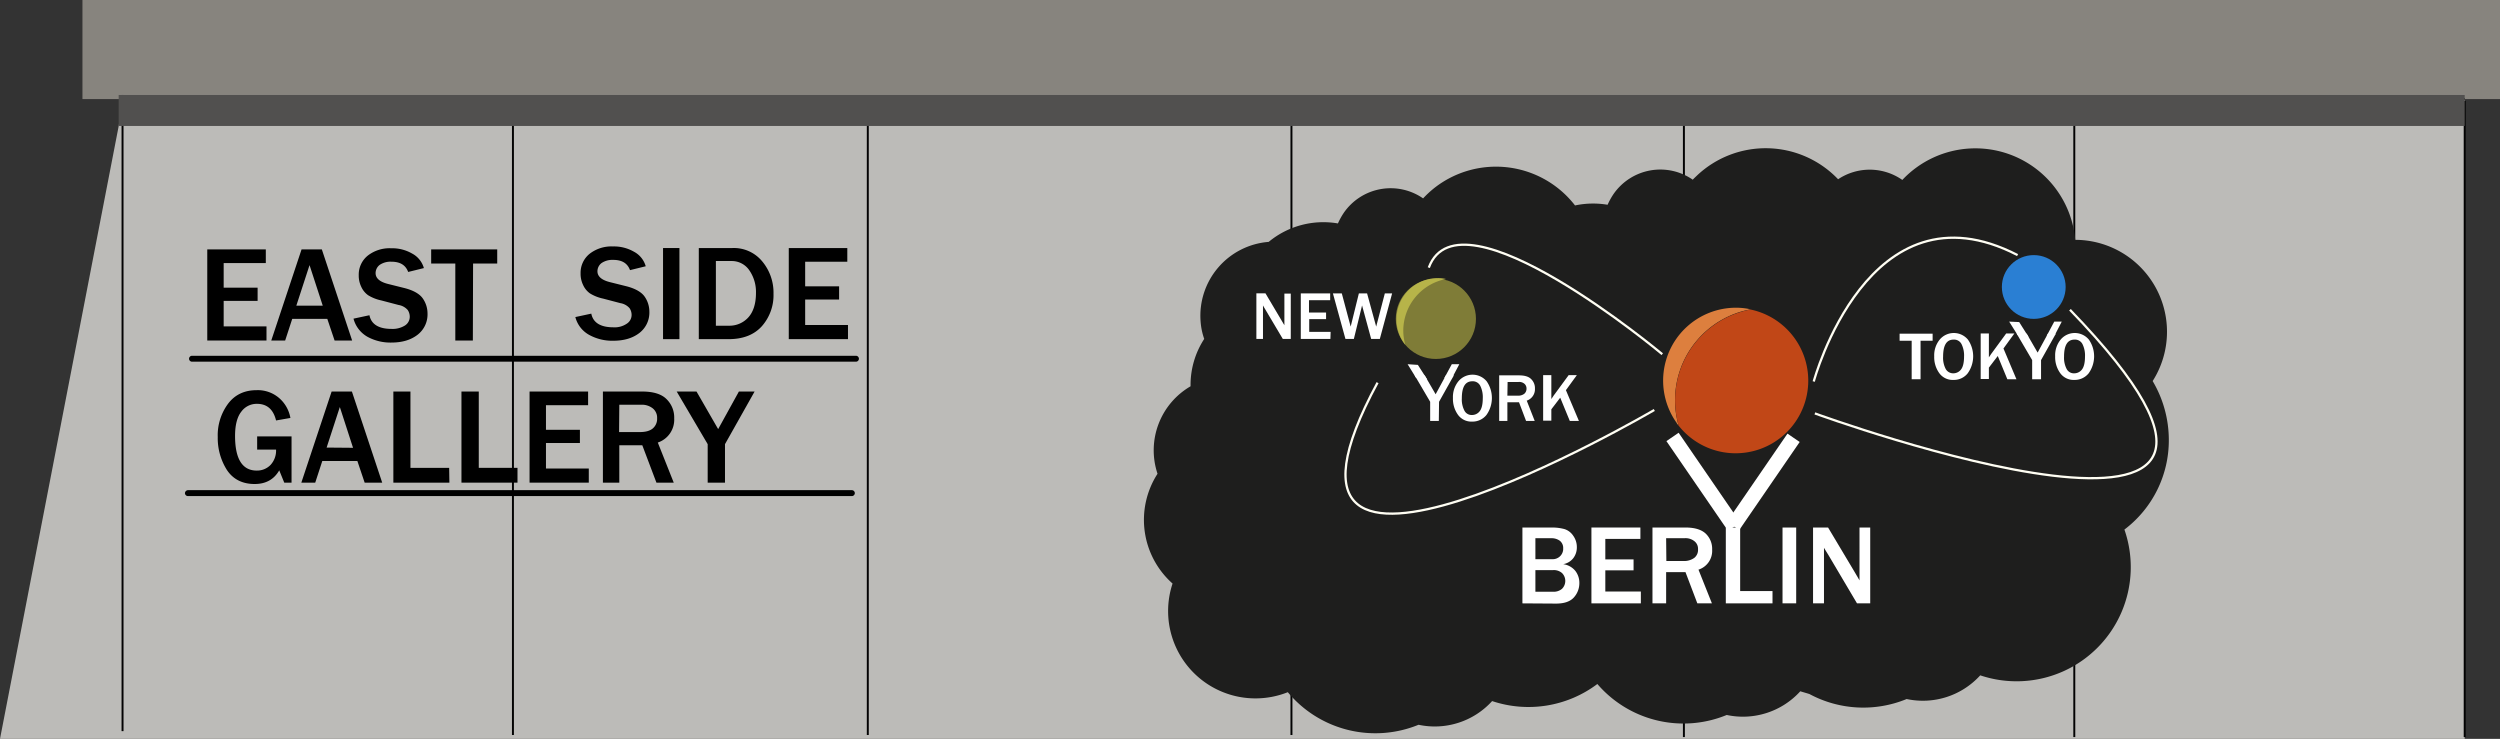 <svg xmlns="http://www.w3.org/2000/svg" viewBox="0 0 1097.6 324.4"><rect x="0" y="0" width="1097.6" height="324.4" fill="#333333" stroke="none"/><defs><style>.cls-1{fill:#bcbbb8;}.cls-2{fill:#87847e;}.cls-12,.cls-3{fill:none;stroke-miterlimit:10;}.cls-3{stroke:#020202;stroke-width:0.86px;}.cls-4{fill:#51504f;}.cls-5{fill:#1e1e1d;}.cls-6{fill:#fff;}.cls-7{fill:#dd7f3e;}.cls-8{fill:#c14717;}.cls-9{fill:#2a7fd3;}.cls-10{fill:#7f7c37;}.cls-11{fill:#b7b449;}.cls-12{stroke:#fffef3;}</style></defs><title>Element 5</title><g id="Ebene_2" data-name="Ebene 2"><g id="Ebene_1-2" data-name="Ebene 1"><g id="Ebene_2-2" data-name="Ebene 2"><g id="EbeneBoden"><g id="Sehenswürdigkeiten"><g id="EastSideGallery"><polygon class="cls-1" points="53.8 41.7 53.8 43.5 52.1 55.4 0 324.4 53.8 324.4 1082.1 324.4 1082.1 41.7 53.8 41.7"/><rect class="cls-2" x="36.2" width="1061.4" height="43.5"/><line class="cls-3" x1="225.2" y1="322.7" x2="225.2" y2="43.5"/><line class="cls-3" x1="53.8" y1="321" x2="53.8" y2="41.7"/><line class="cls-3" x1="381" y1="322.7" x2="381" y2="43.5"/><line class="cls-3" x1="567" y1="322.7" x2="567" y2="43.5"/><line class="cls-3" x1="739.3" y1="323.6" x2="739.3" y2="44.3"/><line class="cls-3" x1="910.7" y1="323.6" x2="910.7" y2="44.3"/><line class="cls-3" x1="1082.1" y1="323.6" x2="1082.1" y2="44.3"/><line class="cls-3" x1="53.8" y1="43.5" x2="225.2" y2="43.5"/><line class="cls-3" x1="225.2" y1="43.5" x2="396.6" y2="43.5"/><line class="cls-3" x1="396.6" y1="43.5" x2="568" y2="43.5"/><line class="cls-3" x1="568" y1="43.5" x2="739.3" y2="43.5"/><line class="cls-3" x1="739.3" y1="43.5" x2="910.7" y2="43.5"/><line class="cls-3" x1="910.7" y1="43.5" x2="1082.1" y2="43.5"/><rect class="cls-4" x="52.1" y="41.7" width="1030" height="13.6"/><path d="M117,149.5H91v-40h25.7v6H98.2v10.8h14.9v5.8H98.2v11.2H117Z"/><path d="M154.6,149.5h-7.7l-3.2-9.5H128.3l-3.1,9.5h-6.1l13.3-40h8.9Zm-12.9-15.3-5.8-17.8-5.8,17.8Z"/><path d="M155.2,139.9l7-1.5c.8,4,4.1,6,9.7,6a10.22,10.22,0,0,0,5.9-1.5,4.53,4.53,0,0,0,2.1-3.8,5.29,5.29,0,0,0-.9-3,6.78,6.78,0,0,0-4-2.2l-7.6-2a18,18,0,0,1-5.8-2.3,9.12,9.12,0,0,1-3-3.7,11.17,11.17,0,0,1-1.1-5.1,10.7,10.7,0,0,1,4-8.6,15.53,15.53,0,0,1,10.2-3.2,17.49,17.49,0,0,1,9.2,2.3,10.43,10.43,0,0,1,5.2,6.4l-6.9,1.7c-1.1-3-3.5-4.5-7.4-4.5a8.39,8.39,0,0,0-5.1,1.4,4.55,4.55,0,0,0-1.8,3.6c0,2.3,1.9,3.9,5.6,4.8l6.8,1.7c4.1,1,6.9,2.6,8.3,4.6a11.56,11.56,0,0,1,2.1,6.7,11.28,11.28,0,0,1-4.4,9.3c-3,2.3-6.8,3.4-11.5,3.4a21,21,0,0,1-10.4-2.5A12.9,12.9,0,0,1,155.2,139.9Z"/><path d="M207.6,149.5h-7.7V115.7H189.3v-6.2h29v6.2H207.7Z"/><path d="M128,191.4v20.5h-3.2l-2.2-5.4q-3.45,6-10.8,6c-5.4,0-9.5-2.1-12.2-6.2a26.11,26.11,0,0,1-4-14.4,23.21,23.21,0,0,1,4.5-14.6q4.5-6,12.6-6a14.33,14.33,0,0,1,9.9,3.5,15,15,0,0,1,4.9,8.7l-6.3,1.1c-1.2-4.9-4-7.3-8.4-7.3a8.31,8.31,0,0,0-6.9,3.5c-1.8,2.3-2.7,5.9-2.7,10.6,0,10.1,3.2,15.2,9.5,15.2a8.23,8.23,0,0,0,6.1-2.5,9.25,9.25,0,0,0,2.4-6.7h-8.3v-5.8H128Z"/><path d="M167.8,211.9h-7.7l-3.2-9.5H141.5l-3.1,9.5h-6.1l13.3-40h8.9ZM155,196.6l-5.8-17.9-5.8,17.8Z"/><path d="M197.3,211.9H172.7v-40h7.5v33.5h17Z"/><path d="M227.2,211.9H202.6v-40h7.6v33.5h17Z"/><path d="M258.5,211.9h-26v-40h25.7v6H239.7v10.8h14.9v5.8H239.7v11.2h18.8Z"/><path d="M295.8,211.9h-7.6L282,195.5H271.9v16.4h-7.2v-40H282c4.8,0,8.4,1.1,10.6,3.3a11.23,11.23,0,0,1,3.4,8.5,10.57,10.57,0,0,1-7.2,10.6Zm-24-22.2h9c2.6,0,4.5-.5,5.8-1.6a5.51,5.51,0,0,0,1.9-4.5,5.25,5.25,0,0,0-1.9-4.3,7.66,7.66,0,0,0-5.2-1.6h-9.5Z"/><path d="M318.3,211.9h-7.6V195l-13.6-23.1h8.7l9.5,16.5,9.1-16.5h6.9l-13,23.1Z"/><path d="M252.6,139.2l7-1.5c.8,4,4.1,6,9.7,6a9.42,9.42,0,0,0,5.9-1.6,4.53,4.53,0,0,0,2.1-3.8,5.29,5.29,0,0,0-.9-3,6.78,6.78,0,0,0-4-2.2l-7.6-2a18,18,0,0,1-5.8-2.3,9.12,9.12,0,0,1-3-3.7,11.17,11.17,0,0,1-1.1-5.1,10.7,10.7,0,0,1,4-8.6,15.53,15.53,0,0,1,10.2-3.2,17.49,17.49,0,0,1,9.2,2.3,10.43,10.43,0,0,1,5.2,6.4l-6.9,1.7c-1.1-3-3.5-4.5-7.4-4.5a8.39,8.39,0,0,0-5.1,1.4,4.55,4.55,0,0,0-1.8,3.6c0,2.3,1.9,3.9,5.6,4.8l6.8,1.7c4.1,1,6.9,2.6,8.3,4.6a11.56,11.56,0,0,1,2.1,6.7,11.28,11.28,0,0,1-4.4,9.3c-3,2.3-6.8,3.4-11.5,3.4a21,21,0,0,1-10.4-2.5A12.47,12.47,0,0,1,252.6,139.2Z"/><path d="M298.3,148.9h-7.2v-40h7.2Z"/><path d="M306.8,148.9v-40h14.7a16.12,16.12,0,0,1,13.1,5.8,21.37,21.37,0,0,1,5,14.3,20.54,20.54,0,0,1-5.1,14.2c-3.4,3.8-8.3,5.7-14.6,5.7Zm7.5-5.9h6a11.13,11.13,0,0,0,8.2-3.6c2.2-2.4,3.4-6,3.4-10.8a16.65,16.65,0,0,0-2.9-9.9,9.32,9.32,0,0,0-7.8-4.1h-6.9Z"/><path d="M372.3,148.9h-26v-40H372v6H353.5v10.8h14.9v5.8H353.5v11.2h18.8Z"/><path class="cls-5" d="M952.2,193.1a50.83,50.83,0,0,0-7.1-25.8,40.35,40.35,0,0,0-34-62A44,44,0,0,0,835.2,79a25,25,0,0,0-28.2-.3,43.92,43.92,0,0,0-62.1-1.5c-.6.6-1.2,1.1-1.7,1.7a25,25,0,0,0-34.8,6.3,31,31,0,0,0-2.6,4.7,38.23,38.23,0,0,0-14.3.3,43.85,43.85,0,0,0-61.6-7.8,45.11,45.11,0,0,0-5.1,4.7A25,25,0,0,0,590,93.4a31,31,0,0,0-2.6,4.7,37.62,37.62,0,0,0-30.4,8.1A32.52,32.52,0,0,0,527.1,141a29.26,29.26,0,0,0,1.6,7.8,37,37,0,0,0-6,20.2v.6A32.5,32.5,0,0,0,508.2,208a37.36,37.36,0,0,0,6.6,48.2,38.35,38.35,0,0,0,50.6,47.7,50,50,0,0,0,57.4,14.3,34,34,0,0,0,32.3-10.4,50.29,50.29,0,0,0,46.2-7.5,49.85,49.85,0,0,0,56.8,13.6,34,34,0,0,0,32.3-10.4c1.3.4,2.7.8,4,1.2a49.94,49.94,0,0,0,42.7,2.2,34,34,0,0,0,32.3-10.4,50.12,50.12,0,0,0,63.3-64A49.07,49.07,0,0,0,952.2,193.1Z"/><path class="cls-6" d="M668.4,264.9V231.6h13a20.75,20.75,0,0,1,5.5.7,7.26,7.26,0,0,1,3.8,2.9,8.57,8.57,0,0,1,1.6,5.1,7.71,7.71,0,0,1-1.6,4.8,7.19,7.19,0,0,1-4.4,2.6,8.26,8.26,0,0,1,5.3,2.9,8.49,8.49,0,0,1,1.8,5.3,9.31,9.31,0,0,1-2.5,6.5c-1.7,1.8-4.3,2.6-7.8,2.6Zm5.7-19.4h7.3a4.58,4.58,0,0,0,4.9-4.2v-.5a4,4,0,0,0-1.5-3.4,6.06,6.06,0,0,0-3.5-1.1h-7.2Zm0,14.3h7.8a5.59,5.59,0,0,0,3.9-1.3,4.89,4.89,0,0,0,0-6.9h0a5.44,5.44,0,0,0-3.9-1.3h-7.8Z"/><path class="cls-6" d="M720.4,264.9H698.7V231.6h21.5v5H704.8v9h12.4v4.8H704.8v9.3h15.6Z"/><path class="cls-6" d="M751.6,264.9h-6.4L740,251.2h-8.5v13.7h-6V231.6H740c4,0,7,.9,8.9,2.7a9.2,9.2,0,0,1,2.8,7,8.66,8.66,0,0,1-6,8.8Zm-20-18.6h7.5a7.52,7.52,0,0,0,4.8-1.4,4.48,4.48,0,0,0,1.6-3.8,4.18,4.18,0,0,0-1.6-3.5,6.22,6.22,0,0,0-4.4-1.3h-8Z"/><path class="cls-6" d="M778.2,264.9H757.7V231.6H764v27.9h14.2Z"/><path class="cls-6" d="M788.6,264.9h-6V231.6h6Z"/><path class="cls-6" d="M821.1,264.9h-5.8l-12.6-21.3-1-1.6-.9-1.5v24.4H796V231.6h6.6l11.7,19.6,2.1,3.6V231.6h4.7Z"/><rect class="cls-6" x="744.57" y="187.61" width="6.5" height="47.8" transform="translate(11.6 460.41) rotate(-34.47)"/><rect class="cls-6" x="750.75" y="208.32" width="46.9" height="6.5" transform="translate(161.58 730.07) rotate(-55.53)"/><path class="cls-7" d="M735.4,175.7a38.4,38.4,0,0,0,1.6,11.2,7.1,7.1,0,0,1-1-1.4,32,32,0,0,1,26-50.4,29.62,29.62,0,0,1,6.6.7A40.52,40.52,0,0,0,735.4,175.7Z"/><path class="cls-8" d="M793.9,167.1A31.89,31.89,0,0,1,737,186.9a40.51,40.51,0,0,1,27.8-50.1,23.4,23.4,0,0,1,3.8-.9,31.9,31.9,0,0,1,25.3,31.2Z"/><circle class="cls-9" cx="892.9" cy="126" r="14"/><path class="cls-6" d="M843.2,166.5h-3.9V149.6H834v-3.1h14.5v3.1h-5.3v16.9Z"/><path class="cls-6" d="M857.6,166.8a7.24,7.24,0,0,1-6.2-3,12,12,0,0,1-2.2-7.4,10.9,10.9,0,0,1,2.4-7.3,8.08,8.08,0,0,1,12.4,0,12.83,12.83,0,0,1-.1,14.8A7.72,7.72,0,0,1,857.6,166.8Zm0-2.9a4.22,4.22,0,0,0,3.3-1.6c.9-1.1,1.4-3,1.4-5.8a11.15,11.15,0,0,0-1.1-5.4,3.66,3.66,0,0,0-3.5-2c-3.1,0-4.6,2.5-4.6,7.5a10.55,10.55,0,0,0,1.2,5.5,3.76,3.76,0,0,0,3.3,1.8Z"/><path class="cls-6" d="M885.3,166.5h-4l-4.2-10.2-3.9,5.1v5h-3.6v-20h3.6v10.5c.5-.7.8-1.2,1-1.5l6.6-9h3.6l-4.8,6.6Z"/><path class="cls-6" d="M896,166.5h-3.8v-8.4l-6.8-11.6h4.4l4.8,8.3,4.5-8.3h3.5l-6.5,11.6v8.4Z"/><path class="cls-6" d="M910.7,166.8a7.24,7.24,0,0,1-6.2-3,12,12,0,0,1-2.2-7.4,10.9,10.9,0,0,1,2.4-7.3,8.08,8.08,0,0,1,12.4,0,12.83,12.83,0,0,1-.1,14.8A7.85,7.85,0,0,1,910.7,166.8Zm0-2.9a4.22,4.22,0,0,0,3.3-1.6c.9-1.1,1.4-3,1.4-5.8a11.15,11.15,0,0,0-1.1-5.4,3.66,3.66,0,0,0-3.5-2c-3.1,0-4.6,2.5-4.6,7.5a10.55,10.55,0,0,0,1.2,5.5,3.55,3.55,0,0,0,3.3,1.8Z"/><polygon class="cls-6" points="902.2 147 905.2 141.2 901.9 141.2 898.6 147.4 902.2 147"/><polygon class="cls-6" points="885.8 147.1 882.1 141.2 886.5 141.4 890.6 147.9 885.8 147.1"/><circle class="cls-10" cx="630.4" cy="140" r="17.6"/><path class="cls-6" d="M566.7,148.8h-3.5L555.6,136l-.6-1-.5-.9v14.7h-2.9v-20h4l7,11.8,1.3,2.2V128.9h2.8Z"/><path class="cls-6" d="M584.1,148.8h-13v-20H584v3h-9.3v5.4h7.5v2.9h-7.4v5.6h9.4Z"/><path class="cls-6" d="M611.2,128.8l-5.4,20H602l-4-14.7-3.6,14.7h-3.7l-5.5-20h3.9l3.9,14.6,3.6-14.6h3.6l4,14.6,3.8-14.6Z"/><path class="cls-6" d="M631.7,184.8h-3.8v-8.4l-6.8-11.6h4.4l4.8,8.3,4.5-8.3h3.5l-6.5,11.6Z"/><path class="cls-6" d="M646.3,185.1a7.24,7.24,0,0,1-6.2-3,12,12,0,0,1-2.2-7.4,10.9,10.9,0,0,1,2.4-7.3,8.08,8.08,0,0,1,12.4,0,12.83,12.83,0,0,1-.1,14.8A7.86,7.86,0,0,1,646.3,185.1Zm0-2.9a4.22,4.22,0,0,0,3.3-1.6c.9-1.1,1.4-3,1.4-5.8a11.15,11.15,0,0,0-1.1-5.4,3.66,3.66,0,0,0-3.5-2c-3.1,0-4.6,2.5-4.6,7.5a10.55,10.55,0,0,0,1.2,5.5,3.55,3.55,0,0,0,3.3,1.8Z"/><path class="cls-6" d="M673.8,184.8H670l-3.1-8.2h-5.1v8.2h-3.6v-20h8.7c2.4,0,4.2.5,5.3,1.6a5.51,5.51,0,0,1,1.7,4.2,5.28,5.28,0,0,1-3.6,5.3Zm-12-11.1h4.5a4.28,4.28,0,0,0,2.9-.8,2.9,2.9,0,0,0,1-2.3,2.72,2.72,0,0,0-.9-2.1,3.53,3.53,0,0,0-2.6-.8h-4.8Z"/><path class="cls-6" d="M693.2,184.8h-4L685,174.6l-3.9,5.1v5h-3.6v-20h3.6v10.5c.5-.7.8-1.2,1-1.5l6.6-9h3.6l-4.8,6.6Z"/><polygon class="cls-6" points="637.7 165.6 640.7 159.9 637.4 159.9 634.1 166 637.7 165.6"/><polygon class="cls-6" points="621.7 165.9 618 159.9 622.5 160.2 626.6 166.6 621.7 165.9"/><path class="cls-11" d="M616.1,145.1a22.31,22.31,0,0,0,.9,6.3c-.2-.3-.4-.5-.6-.8a18.09,18.09,0,0,1,4.4-25.2,18.34,18.34,0,0,1,10.4-3.3,15,15,0,0,1,3.7.4A23.11,23.11,0,0,0,616.1,145.1Z"/><path class="cls-12" d="M796.3,167.5s24-89.3,89.5-55.5"/><path class="cls-12" d="M729.8,155.5s-89-74.5-102.5-38"/><path class="cls-12" d="M796.8,181.5s241,88,112-45.5"/><path class="cls-12" d="M726.3,180S538.8,290,604.8,168"/><path d="M84.3,156.2H375.8a1.32,1.32,0,0,1,1.3,1.3h0a1.32,1.32,0,0,1-1.3,1.3H84.3a1.32,1.32,0,0,1-1.3-1.3h0A1.32,1.32,0,0,1,84.3,156.2Z"/><path d="M82.5,215.2H374a1.32,1.32,0,0,1,1.3,1.3h0a1.32,1.32,0,0,1-1.3,1.3H82.5a1.32,1.32,0,0,1-1.3-1.3h0A1.4,1.4,0,0,1,82.5,215.2Z"/></g></g></g></g></g></g></svg>